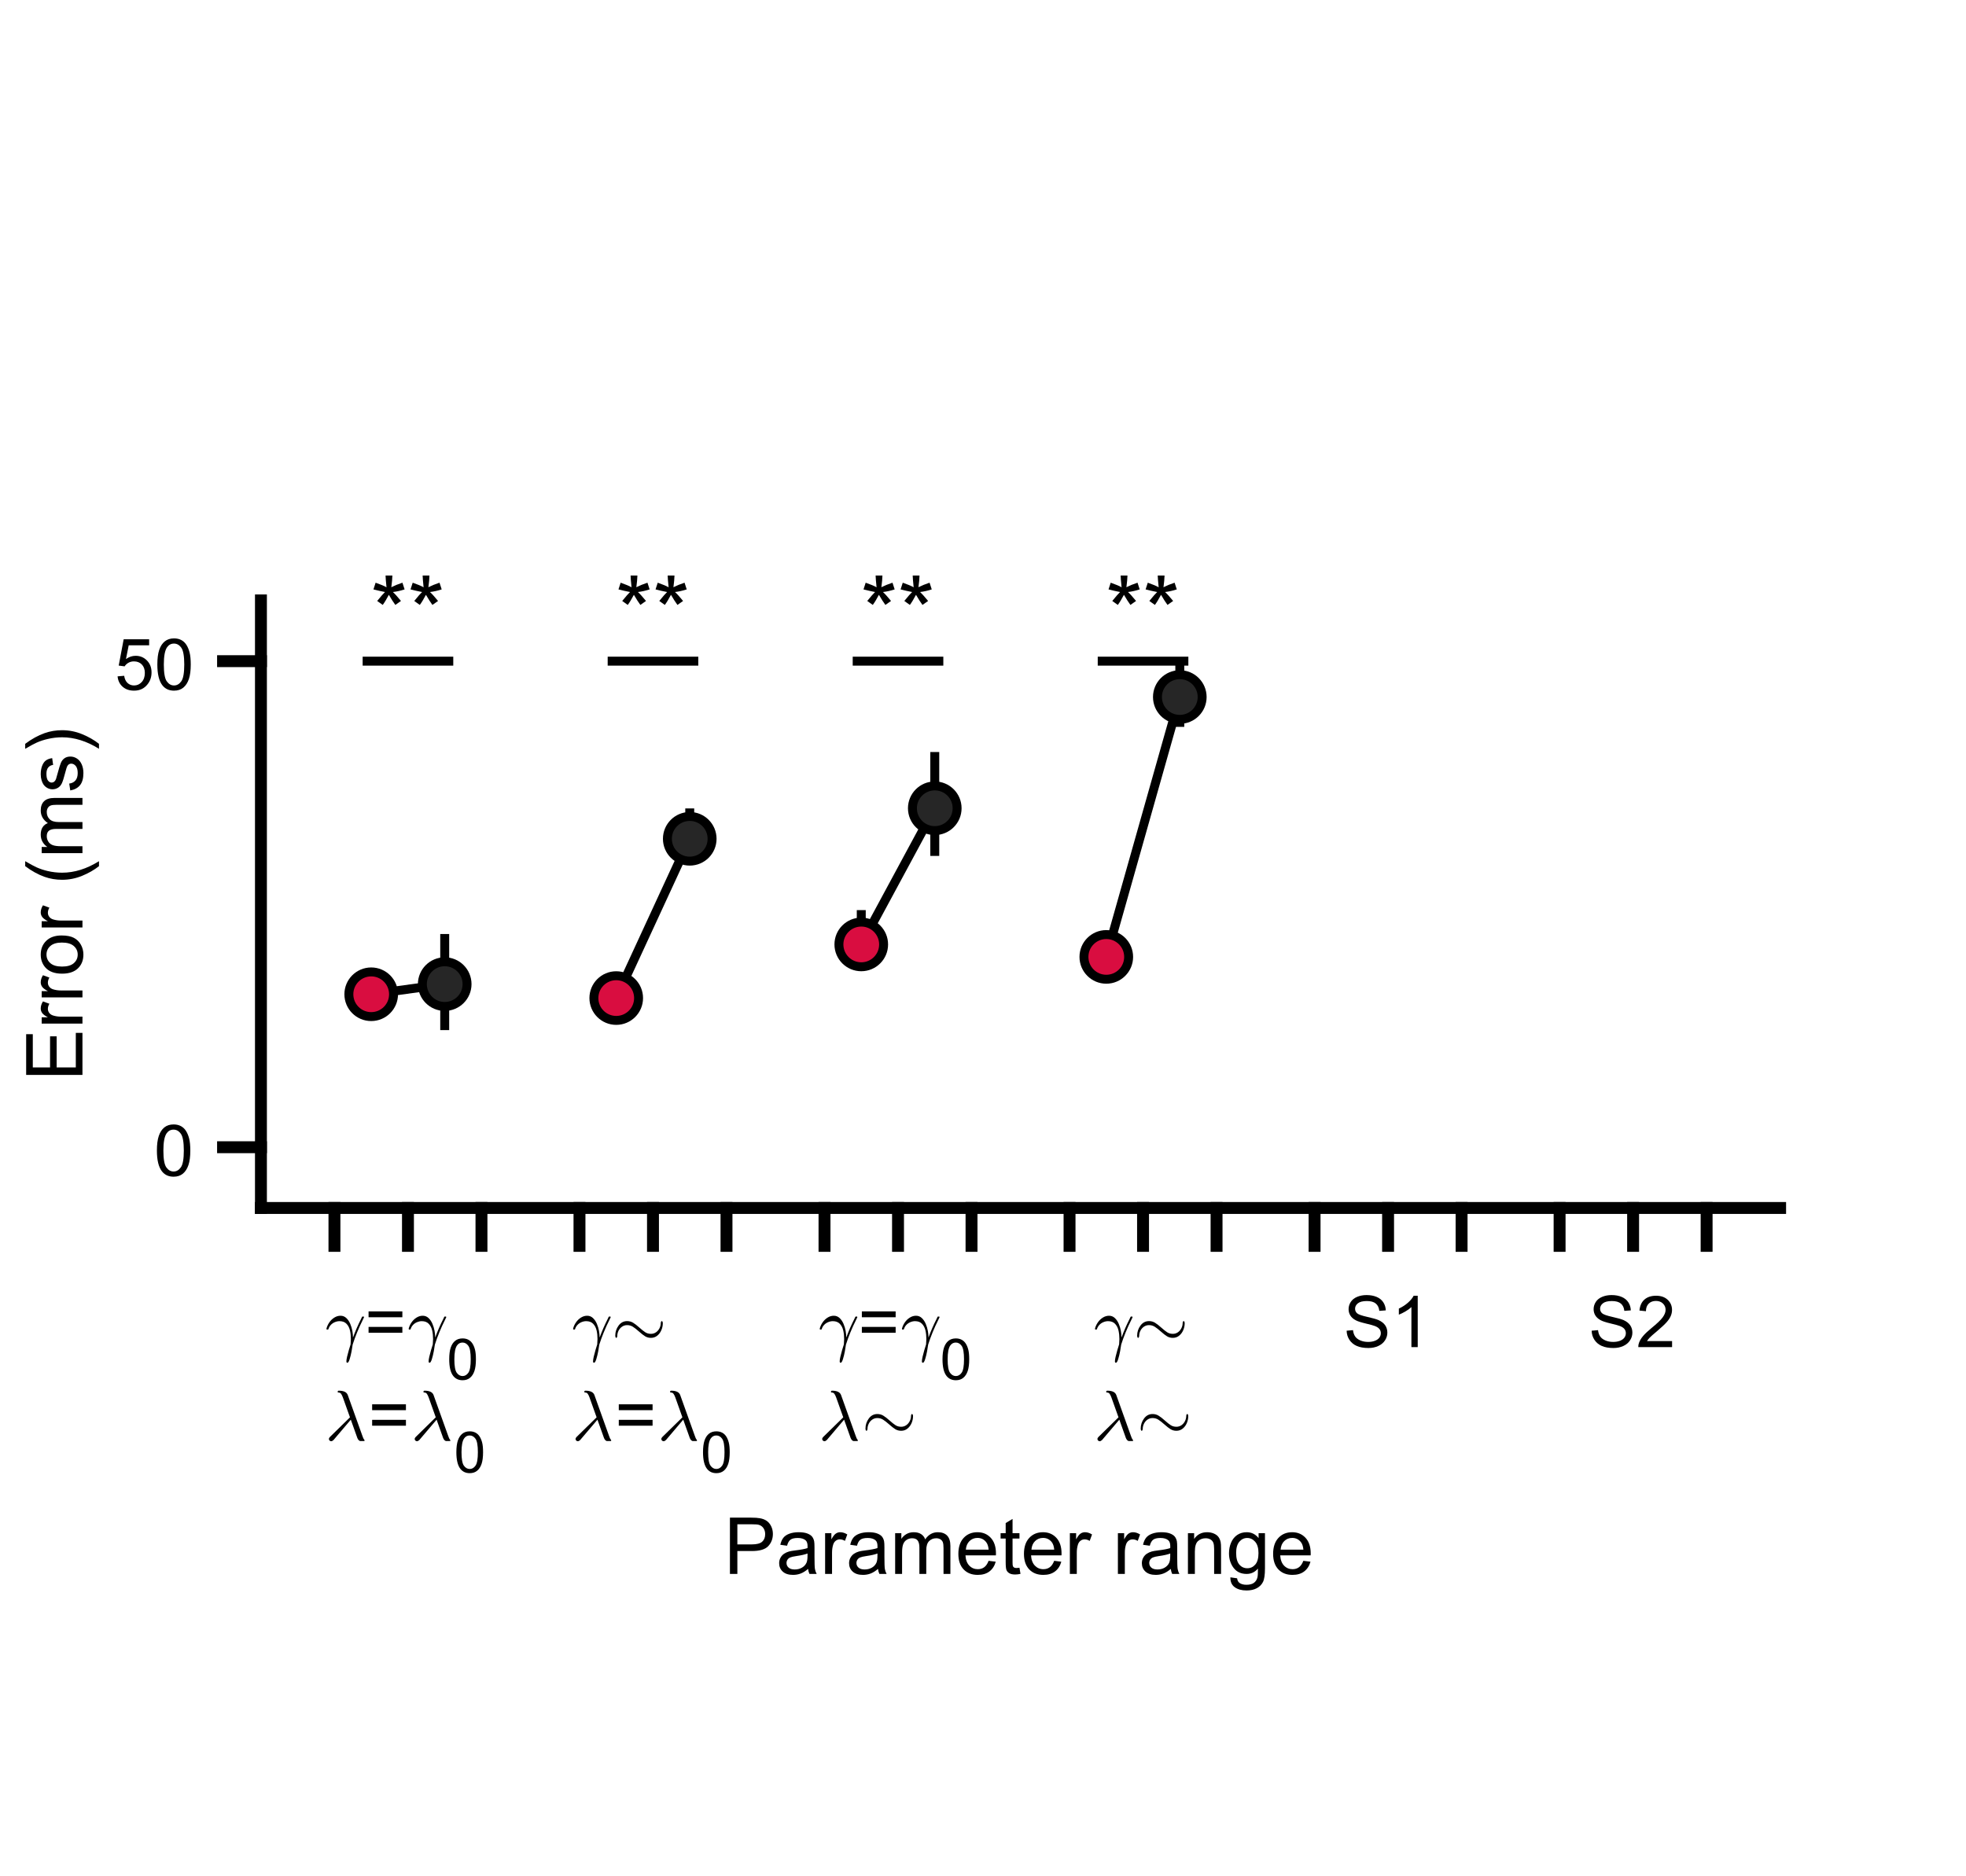 <?xml version="1.0"?>
<!DOCTYPE svg PUBLIC '-//W3C//DTD SVG 1.0//EN'
          'http://www.w3.org/TR/2001/REC-SVG-20010904/DTD/svg10.dtd'>
<svg xmlns:xlink="http://www.w3.org/1999/xlink" style="fill-opacity:1; color-rendering:auto; color-interpolation:auto; text-rendering:auto; stroke:black; stroke-linecap:square; stroke-miterlimit:10; shape-rendering:auto; stroke-opacity:1; fill:black; stroke-dasharray:none; font-weight:normal; stroke-width:1; font-family:'Dialog'; font-style:normal; stroke-linejoin:miter; font-size:12px; stroke-dashoffset:0; image-rendering:auto;" width="550" height="525" xmlns="http://www.w3.org/2000/svg"
><rect width="100%" height="100%" fill="#808080" stroke="none"/><!--Generated by the Batik Graphics2D SVG Generator--><defs id="genericDefs"
  /><g
  ><defs id="defs1"
    ><clipPath clipPathUnits="userSpaceOnUse" id="clipPath1"
      ><path d="M0 0 L550 0 L550 525 L0 525 L0 0 Z"
      /></clipPath
    ></defs
    ><g style="fill:white; stroke:white;"
    ><rect x="0" y="0" width="550" style="clip-path:url(#clipPath1); stroke:none;" height="525"
    /></g
    ><g style="fill:white; text-rendering:optimizeSpeed; color-rendering:optimizeSpeed; image-rendering:optimizeSpeed; shape-rendering:crispEdges; stroke:white; color-interpolation:sRGB;"
    ><rect x="0" width="550" height="525" y="0" style="stroke:none;"
    /></g
    ><g style="text-rendering:geometricPrecision; stroke-width:3.333; color-interpolation:linearRGB; color-rendering:optimizeQuality; image-rendering:optimizeQuality; stroke-linejoin:round;"
    ><line y2="338" style="fill:none;" x1="73" x2="498" y1="338"
      /><line y2="348.6" style="fill:none;" x1="93.564" x2="93.564" y1="338"
      /><line y2="348.6" style="fill:none;" x1="114.129" x2="114.129" y1="338"
      /><line y2="348.6" style="fill:none;" x1="134.694" x2="134.694" y1="338"
      /><line y2="348.6" style="fill:none;" x1="162.113" x2="162.113" y1="338"
      /><line y2="348.6" style="fill:none;" x1="182.677" x2="182.677" y1="338"
      /><line y2="348.6" style="fill:none;" x1="203.242" x2="203.242" y1="338"
      /><line y2="348.6" style="fill:none;" x1="230.661" x2="230.661" y1="338"
      /><line y2="348.6" style="fill:none;" x1="251.226" x2="251.226" y1="338"
      /><line y2="348.6" style="fill:none;" x1="271.79" x2="271.79" y1="338"
      /><line y2="348.6" style="fill:none;" x1="299.21" x2="299.21" y1="338"
      /><line y2="348.6" style="fill:none;" x1="319.774" x2="319.774" y1="338"
      /><line y2="348.6" style="fill:none;" x1="340.339" x2="340.339" y1="338"
      /><line y2="348.6" style="fill:none;" x1="367.758" x2="367.758" y1="338"
      /><line y2="348.6" style="fill:none;" x1="388.323" x2="388.323" y1="338"
      /><line y2="348.6" style="fill:none;" x1="408.887" x2="408.887" y1="338"
      /><line y2="348.6" style="fill:none;" x1="436.306" x2="436.306" y1="338"
      /><line y2="348.6" style="fill:none;" x1="456.871" x2="456.871" y1="338"
      /><line y2="348.6" style="fill:none;" x1="477.435" x2="477.435" y1="338"
    /></g
    ><g transform="translate(91,377)" style="font-size:20px; text-rendering:geometricPrecision; color-rendering:optimizeQuality; image-rendering:optimizeQuality; font-family:'mwb_cmmi10'; color-interpolation:linearRGB;"
    ><path style="stroke:none;" d="M5.906 3.922 Q5.906 3.469 6.102 2.609 Q6.297 1.75 6.586 0.773 Q6.875 -0.203 7.078 -0.828 Q7.156 -1.812 7.156 -2.328 Q7.156 -3.609 6.906 -4.719 Q6.656 -5.828 5.953 -6.578 Q5.25 -7.328 3.984 -7.328 Q3.328 -7.328 2.664 -7.047 Q2 -6.766 1.531 -6.258 Q1.062 -5.75 0.875 -5.094 Q0.844 -4.984 0.719 -4.984 L0.484 -4.984 Q0.328 -4.984 0.328 -5.156 L0.328 -5.219 Q0.547 -6.125 1.117 -6.961 Q1.688 -7.797 2.516 -8.32 Q3.344 -8.844 4.266 -8.844 Q5.203 -8.844 5.883 -8.203 Q6.562 -7.562 6.977 -6.586 Q7.391 -5.609 7.57 -4.617 Q7.75 -3.625 7.75 -2.75 Q8.75 -5.484 10 -7.922 L10.297 -8.562 Q10.359 -8.625 10.438 -8.625 L10.688 -8.625 Q10.844 -8.625 10.844 -8.438 Q10.844 -8.406 10.797 -8.328 L10.5 -7.703 Q9.625 -5.969 8.898 -4.188 Q8.172 -2.406 7.656 -0.766 Q7.578 -0.094 7.359 1.078 Q7.141 2.25 6.828 3.266 Q6.516 4.281 6.203 4.312 Q5.906 4.312 5.906 3.922 Z"
    /></g
    ><g transform="translate(102,377)" style="font-size:20px; text-rendering:geometricPrecision; color-rendering:optimizeQuality; image-rendering:optimizeQuality; font-family:'SansSerif'; color-interpolation:linearRGB;"
    ><path style="stroke:none;" d="M10.562 -8.422 L1.109 -8.422 L1.109 -10.062 L10.562 -10.062 L10.562 -8.422 ZM10.562 -4.078 L1.109 -4.078 L1.109 -5.719 L10.562 -5.719 L10.562 -4.078 Z"
    /></g
    ><g transform="translate(114,377)" style="font-size:20px; text-rendering:geometricPrecision; color-rendering:optimizeQuality; image-rendering:optimizeQuality; font-family:'mwb_cmmi10'; color-interpolation:linearRGB;"
    ><path style="stroke:none;" d="M5.906 3.922 Q5.906 3.469 6.102 2.609 Q6.297 1.75 6.586 0.773 Q6.875 -0.203 7.078 -0.828 Q7.156 -1.812 7.156 -2.328 Q7.156 -3.609 6.906 -4.719 Q6.656 -5.828 5.953 -6.578 Q5.25 -7.328 3.984 -7.328 Q3.328 -7.328 2.664 -7.047 Q2 -6.766 1.531 -6.258 Q1.062 -5.75 0.875 -5.094 Q0.844 -4.984 0.719 -4.984 L0.484 -4.984 Q0.328 -4.984 0.328 -5.156 L0.328 -5.219 Q0.547 -6.125 1.117 -6.961 Q1.688 -7.797 2.516 -8.32 Q3.344 -8.844 4.266 -8.844 Q5.203 -8.844 5.883 -8.203 Q6.562 -7.562 6.977 -6.586 Q7.391 -5.609 7.57 -4.617 Q7.75 -3.625 7.75 -2.75 Q8.75 -5.484 10 -7.922 L10.297 -8.562 Q10.359 -8.625 10.438 -8.625 L10.688 -8.625 Q10.844 -8.625 10.844 -8.438 Q10.844 -8.406 10.797 -8.328 L10.5 -7.703 Q9.625 -5.969 8.898 -4.188 Q8.172 -2.406 7.656 -0.766 Q7.578 -0.094 7.359 1.078 Q7.141 2.25 6.828 3.266 Q6.516 4.281 6.203 4.312 Q5.906 4.312 5.906 3.922 Z"
    /></g
    ><g transform="translate(125,386)" style="font-size:16px; text-rendering:geometricPrecision; color-rendering:optimizeQuality; image-rendering:optimizeQuality; font-family:'SansSerif'; color-interpolation:linearRGB;"
    ><path style="stroke:none;" d="M0.672 -5.656 Q0.672 -7.688 1.086 -8.922 Q1.5 -10.156 2.328 -10.828 Q3.156 -11.5 4.406 -11.5 Q5.328 -11.5 6.023 -11.133 Q6.719 -10.766 7.172 -10.062 Q7.625 -9.359 7.883 -8.359 Q8.141 -7.359 8.141 -5.656 Q8.141 -3.641 7.727 -2.398 Q7.312 -1.156 6.484 -0.477 Q5.656 0.203 4.406 0.203 Q2.75 0.203 1.797 -1 Q0.672 -2.422 0.672 -5.656 ZM2.109 -5.656 Q2.109 -2.828 2.773 -1.898 Q3.438 -0.969 4.406 -0.969 Q5.375 -0.969 6.031 -1.906 Q6.688 -2.844 6.688 -5.656 Q6.688 -8.484 6.031 -9.414 Q5.375 -10.344 4.391 -10.344 Q3.422 -10.344 2.844 -9.516 Q2.109 -8.469 2.109 -5.656 Z"
    /></g
    ><g transform="translate(91,403)" style="font-size:20px; text-rendering:geometricPrecision; color-rendering:optimizeQuality; image-rendering:optimizeQuality; font-family:'mwb_cmmi10'; color-interpolation:linearRGB;"
    ><path style="stroke:none;" d="M1.016 -0.344 Q1.016 -0.641 1.281 -0.906 L6.906 -6.422 L4.922 -11.984 Q4.688 -12.625 4.43 -12.992 Q4.172 -13.359 3.688 -13.359 Q3.453 -13.359 3.453 -13.625 Q3.484 -13.734 3.562 -13.805 Q3.641 -13.875 3.766 -13.875 Q5.859 -13.875 6.297 -12.641 L10.359 -1.297 Q10.625 -0.453 10.906 -0.156 Q11 -0.016 11 0.047 Q11 0.219 10.844 0.219 L9.75 0.219 Q9.266 0.078 8.969 -0.641 L7.141 -5.766 L2.312 -0.078 Q1.938 0.266 1.656 0.266 Q1.406 0.266 1.211 0.086 Q1.016 -0.094 1.016 -0.344 Z"
    /></g
    ><g transform="translate(103,403)" style="font-size:20px; text-rendering:geometricPrecision; color-rendering:optimizeQuality; image-rendering:optimizeQuality; font-family:'SansSerif'; color-interpolation:linearRGB;"
    ><path style="stroke:none;" d="M10.562 -8.422 L1.109 -8.422 L1.109 -10.062 L10.562 -10.062 L10.562 -8.422 ZM10.562 -4.078 L1.109 -4.078 L1.109 -5.719 L10.562 -5.719 L10.562 -4.078 Z"
    /></g
    ><g transform="translate(115,403)" style="font-size:20px; text-rendering:geometricPrecision; color-rendering:optimizeQuality; image-rendering:optimizeQuality; font-family:'mwb_cmmi10'; color-interpolation:linearRGB;"
    ><path style="stroke:none;" d="M1.016 -0.344 Q1.016 -0.641 1.281 -0.906 L6.906 -6.422 L4.922 -11.984 Q4.688 -12.625 4.43 -12.992 Q4.172 -13.359 3.688 -13.359 Q3.453 -13.359 3.453 -13.625 Q3.484 -13.734 3.562 -13.805 Q3.641 -13.875 3.766 -13.875 Q5.859 -13.875 6.297 -12.641 L10.359 -1.297 Q10.625 -0.453 10.906 -0.156 Q11 -0.016 11 0.047 Q11 0.219 10.844 0.219 L9.75 0.219 Q9.266 0.078 8.969 -0.641 L7.141 -5.766 L2.312 -0.078 Q1.938 0.266 1.656 0.266 Q1.406 0.266 1.211 0.086 Q1.016 -0.094 1.016 -0.344 Z"
    /></g
    ><g transform="translate(127,412)" style="font-size:16px; text-rendering:geometricPrecision; color-rendering:optimizeQuality; image-rendering:optimizeQuality; font-family:'SansSerif'; color-interpolation:linearRGB;"
    ><path style="stroke:none;" d="M0.672 -5.656 Q0.672 -7.688 1.086 -8.922 Q1.5 -10.156 2.328 -10.828 Q3.156 -11.5 4.406 -11.5 Q5.328 -11.5 6.023 -11.133 Q6.719 -10.766 7.172 -10.062 Q7.625 -9.359 7.883 -8.359 Q8.141 -7.359 8.141 -5.656 Q8.141 -3.641 7.727 -2.398 Q7.312 -1.156 6.484 -0.477 Q5.656 0.203 4.406 0.203 Q2.75 0.203 1.797 -1 Q0.672 -2.422 0.672 -5.656 ZM2.109 -5.656 Q2.109 -2.828 2.773 -1.898 Q3.438 -0.969 4.406 -0.969 Q5.375 -0.969 6.031 -1.906 Q6.688 -2.844 6.688 -5.656 Q6.688 -8.484 6.031 -9.414 Q5.375 -10.344 4.391 -10.344 Q3.422 -10.344 2.844 -9.516 Q2.109 -8.469 2.109 -5.656 Z"
    /></g
    ><g transform="translate(160,377)" style="font-size:20px; text-rendering:geometricPrecision; color-rendering:optimizeQuality; image-rendering:optimizeQuality; font-family:'mwb_cmmi10'; color-interpolation:linearRGB;"
    ><path style="stroke:none;" d="M5.906 3.922 Q5.906 3.469 6.102 2.609 Q6.297 1.75 6.586 0.773 Q6.875 -0.203 7.078 -0.828 Q7.156 -1.812 7.156 -2.328 Q7.156 -3.609 6.906 -4.719 Q6.656 -5.828 5.953 -6.578 Q5.25 -7.328 3.984 -7.328 Q3.328 -7.328 2.664 -7.047 Q2 -6.766 1.531 -6.258 Q1.062 -5.75 0.875 -5.094 Q0.844 -4.984 0.719 -4.984 L0.484 -4.984 Q0.328 -4.984 0.328 -5.156 L0.328 -5.219 Q0.547 -6.125 1.117 -6.961 Q1.688 -7.797 2.516 -8.32 Q3.344 -8.844 4.266 -8.844 Q5.203 -8.844 5.883 -8.203 Q6.562 -7.562 6.977 -6.586 Q7.391 -5.609 7.57 -4.617 Q7.75 -3.625 7.75 -2.75 Q8.75 -5.484 10 -7.922 L10.297 -8.562 Q10.359 -8.625 10.438 -8.625 L10.688 -8.625 Q10.844 -8.625 10.844 -8.438 Q10.844 -8.406 10.797 -8.328 L10.5 -7.703 Q9.625 -5.969 8.898 -4.188 Q8.172 -2.406 7.656 -0.766 Q7.578 -0.094 7.359 1.078 Q7.141 2.25 6.828 3.266 Q6.516 4.281 6.203 4.312 Q5.906 4.312 5.906 3.922 Z"
    /></g
    ><g transform="translate(171,377)" style="font-size:20px; text-rendering:geometricPrecision; color-rendering:optimizeQuality; image-rendering:optimizeQuality; font-family:'mwb_cmsy10'; color-interpolation:linearRGB;"
    ><path style="stroke:none;" d="M1.391 -2.656 Q1.188 -2.656 1.125 -3.172 L1.125 -3.281 Q1.125 -4.828 2.047 -6.086 Q2.969 -7.344 4.438 -7.344 Q5.359 -7.344 6.109 -6.891 Q6.859 -6.438 7.867 -5.531 Q8.875 -4.625 9.547 -4.203 Q10.219 -3.781 11.109 -3.781 Q11.891 -3.781 12.516 -4.211 Q13.141 -4.641 13.5 -5.352 Q13.859 -6.062 13.859 -6.844 Q13.922 -7.344 14.141 -7.344 Q14.359 -7.344 14.422 -6.844 L14.422 -6.719 Q14.422 -5.75 14.016 -4.805 Q13.609 -3.859 12.859 -3.258 Q12.109 -2.656 11.109 -2.656 Q10.188 -2.656 9.477 -3.094 Q8.766 -3.531 7.758 -4.43 Q6.75 -5.328 6.039 -5.773 Q5.328 -6.219 4.438 -6.219 Q3.656 -6.219 3.023 -5.789 Q2.391 -5.359 2.039 -4.648 Q1.688 -3.938 1.688 -3.172 Q1.625 -2.656 1.391 -2.656 Z"
    /></g
    ><g transform="translate(160,403)" style="font-size:20px; text-rendering:geometricPrecision; color-rendering:optimizeQuality; image-rendering:optimizeQuality; font-family:'mwb_cmmi10'; color-interpolation:linearRGB;"
    ><path style="stroke:none;" d="M1.016 -0.344 Q1.016 -0.641 1.281 -0.906 L6.906 -6.422 L4.922 -11.984 Q4.688 -12.625 4.43 -12.992 Q4.172 -13.359 3.688 -13.359 Q3.453 -13.359 3.453 -13.625 Q3.484 -13.734 3.562 -13.805 Q3.641 -13.875 3.766 -13.875 Q5.859 -13.875 6.297 -12.641 L10.359 -1.297 Q10.625 -0.453 10.906 -0.156 Q11 -0.016 11 0.047 Q11 0.219 10.844 0.219 L9.75 0.219 Q9.266 0.078 8.969 -0.641 L7.141 -5.766 L2.312 -0.078 Q1.938 0.266 1.656 0.266 Q1.406 0.266 1.211 0.086 Q1.016 -0.094 1.016 -0.344 Z"
    /></g
    ><g transform="translate(172,403)" style="font-size:20px; text-rendering:geometricPrecision; color-rendering:optimizeQuality; image-rendering:optimizeQuality; font-family:'SansSerif'; color-interpolation:linearRGB;"
    ><path style="stroke:none;" d="M10.562 -8.422 L1.109 -8.422 L1.109 -10.062 L10.562 -10.062 L10.562 -8.422 ZM10.562 -4.078 L1.109 -4.078 L1.109 -5.719 L10.562 -5.719 L10.562 -4.078 Z"
    /></g
    ><g transform="translate(184,403)" style="font-size:20px; text-rendering:geometricPrecision; color-rendering:optimizeQuality; image-rendering:optimizeQuality; font-family:'mwb_cmmi10'; color-interpolation:linearRGB;"
    ><path style="stroke:none;" d="M1.016 -0.344 Q1.016 -0.641 1.281 -0.906 L6.906 -6.422 L4.922 -11.984 Q4.688 -12.625 4.43 -12.992 Q4.172 -13.359 3.688 -13.359 Q3.453 -13.359 3.453 -13.625 Q3.484 -13.734 3.562 -13.805 Q3.641 -13.875 3.766 -13.875 Q5.859 -13.875 6.297 -12.641 L10.359 -1.297 Q10.625 -0.453 10.906 -0.156 Q11 -0.016 11 0.047 Q11 0.219 10.844 0.219 L9.75 0.219 Q9.266 0.078 8.969 -0.641 L7.141 -5.766 L2.312 -0.078 Q1.938 0.266 1.656 0.266 Q1.406 0.266 1.211 0.086 Q1.016 -0.094 1.016 -0.344 Z"
    /></g
    ><g transform="translate(196,412)" style="font-size:16px; text-rendering:geometricPrecision; color-rendering:optimizeQuality; image-rendering:optimizeQuality; font-family:'SansSerif'; color-interpolation:linearRGB;"
    ><path style="stroke:none;" d="M0.672 -5.656 Q0.672 -7.688 1.086 -8.922 Q1.5 -10.156 2.328 -10.828 Q3.156 -11.5 4.406 -11.5 Q5.328 -11.5 6.023 -11.133 Q6.719 -10.766 7.172 -10.062 Q7.625 -9.359 7.883 -8.359 Q8.141 -7.359 8.141 -5.656 Q8.141 -3.641 7.727 -2.398 Q7.312 -1.156 6.484 -0.477 Q5.656 0.203 4.406 0.203 Q2.75 0.203 1.797 -1 Q0.672 -2.422 0.672 -5.656 ZM2.109 -5.656 Q2.109 -2.828 2.773 -1.898 Q3.438 -0.969 4.406 -0.969 Q5.375 -0.969 6.031 -1.906 Q6.688 -2.844 6.688 -5.656 Q6.688 -8.484 6.031 -9.414 Q5.375 -10.344 4.391 -10.344 Q3.422 -10.344 2.844 -9.516 Q2.109 -8.469 2.109 -5.656 Z"
    /></g
    ><g transform="translate(229,377)" style="font-size:20px; text-rendering:geometricPrecision; color-rendering:optimizeQuality; image-rendering:optimizeQuality; font-family:'mwb_cmmi10'; color-interpolation:linearRGB;"
    ><path style="stroke:none;" d="M5.906 3.922 Q5.906 3.469 6.102 2.609 Q6.297 1.75 6.586 0.773 Q6.875 -0.203 7.078 -0.828 Q7.156 -1.812 7.156 -2.328 Q7.156 -3.609 6.906 -4.719 Q6.656 -5.828 5.953 -6.578 Q5.25 -7.328 3.984 -7.328 Q3.328 -7.328 2.664 -7.047 Q2 -6.766 1.531 -6.258 Q1.062 -5.75 0.875 -5.094 Q0.844 -4.984 0.719 -4.984 L0.484 -4.984 Q0.328 -4.984 0.328 -5.156 L0.328 -5.219 Q0.547 -6.125 1.117 -6.961 Q1.688 -7.797 2.516 -8.32 Q3.344 -8.844 4.266 -8.844 Q5.203 -8.844 5.883 -8.203 Q6.562 -7.562 6.977 -6.586 Q7.391 -5.609 7.57 -4.617 Q7.75 -3.625 7.75 -2.75 Q8.75 -5.484 10 -7.922 L10.297 -8.562 Q10.359 -8.625 10.438 -8.625 L10.688 -8.625 Q10.844 -8.625 10.844 -8.438 Q10.844 -8.406 10.797 -8.328 L10.5 -7.703 Q9.625 -5.969 8.898 -4.188 Q8.172 -2.406 7.656 -0.766 Q7.578 -0.094 7.359 1.078 Q7.141 2.25 6.828 3.266 Q6.516 4.281 6.203 4.312 Q5.906 4.312 5.906 3.922 Z"
    /></g
    ><g transform="translate(240,377)" style="font-size:20px; text-rendering:geometricPrecision; color-rendering:optimizeQuality; image-rendering:optimizeQuality; font-family:'SansSerif'; color-interpolation:linearRGB;"
    ><path style="stroke:none;" d="M10.562 -8.422 L1.109 -8.422 L1.109 -10.062 L10.562 -10.062 L10.562 -8.422 ZM10.562 -4.078 L1.109 -4.078 L1.109 -5.719 L10.562 -5.719 L10.562 -4.078 Z"
    /></g
    ><g transform="translate(252,377)" style="font-size:20px; text-rendering:geometricPrecision; color-rendering:optimizeQuality; image-rendering:optimizeQuality; font-family:'mwb_cmmi10'; color-interpolation:linearRGB;"
    ><path style="stroke:none;" d="M5.906 3.922 Q5.906 3.469 6.102 2.609 Q6.297 1.75 6.586 0.773 Q6.875 -0.203 7.078 -0.828 Q7.156 -1.812 7.156 -2.328 Q7.156 -3.609 6.906 -4.719 Q6.656 -5.828 5.953 -6.578 Q5.25 -7.328 3.984 -7.328 Q3.328 -7.328 2.664 -7.047 Q2 -6.766 1.531 -6.258 Q1.062 -5.75 0.875 -5.094 Q0.844 -4.984 0.719 -4.984 L0.484 -4.984 Q0.328 -4.984 0.328 -5.156 L0.328 -5.219 Q0.547 -6.125 1.117 -6.961 Q1.688 -7.797 2.516 -8.32 Q3.344 -8.844 4.266 -8.844 Q5.203 -8.844 5.883 -8.203 Q6.562 -7.562 6.977 -6.586 Q7.391 -5.609 7.57 -4.617 Q7.75 -3.625 7.75 -2.75 Q8.75 -5.484 10 -7.922 L10.297 -8.562 Q10.359 -8.625 10.438 -8.625 L10.688 -8.625 Q10.844 -8.625 10.844 -8.438 Q10.844 -8.406 10.797 -8.328 L10.5 -7.703 Q9.625 -5.969 8.898 -4.188 Q8.172 -2.406 7.656 -0.766 Q7.578 -0.094 7.359 1.078 Q7.141 2.25 6.828 3.266 Q6.516 4.281 6.203 4.312 Q5.906 4.312 5.906 3.922 Z"
    /></g
    ><g transform="translate(263,386)" style="font-size:16px; text-rendering:geometricPrecision; color-rendering:optimizeQuality; image-rendering:optimizeQuality; font-family:'SansSerif'; color-interpolation:linearRGB;"
    ><path style="stroke:none;" d="M0.672 -5.656 Q0.672 -7.688 1.086 -8.922 Q1.5 -10.156 2.328 -10.828 Q3.156 -11.5 4.406 -11.5 Q5.328 -11.5 6.023 -11.133 Q6.719 -10.766 7.172 -10.062 Q7.625 -9.359 7.883 -8.359 Q8.141 -7.359 8.141 -5.656 Q8.141 -3.641 7.727 -2.398 Q7.312 -1.156 6.484 -0.477 Q5.656 0.203 4.406 0.203 Q2.75 0.203 1.797 -1 Q0.672 -2.422 0.672 -5.656 ZM2.109 -5.656 Q2.109 -2.828 2.773 -1.898 Q3.438 -0.969 4.406 -0.969 Q5.375 -0.969 6.031 -1.906 Q6.688 -2.844 6.688 -5.656 Q6.688 -8.484 6.031 -9.414 Q5.375 -10.344 4.391 -10.344 Q3.422 -10.344 2.844 -9.516 Q2.109 -8.469 2.109 -5.656 Z"
    /></g
    ><g transform="translate(229,403)" style="font-size:20px; text-rendering:geometricPrecision; color-rendering:optimizeQuality; image-rendering:optimizeQuality; font-family:'mwb_cmmi10'; color-interpolation:linearRGB;"
    ><path style="stroke:none;" d="M1.016 -0.344 Q1.016 -0.641 1.281 -0.906 L6.906 -6.422 L4.922 -11.984 Q4.688 -12.625 4.43 -12.992 Q4.172 -13.359 3.688 -13.359 Q3.453 -13.359 3.453 -13.625 Q3.484 -13.734 3.562 -13.805 Q3.641 -13.875 3.766 -13.875 Q5.859 -13.875 6.297 -12.641 L10.359 -1.297 Q10.625 -0.453 10.906 -0.156 Q11 -0.016 11 0.047 Q11 0.219 10.844 0.219 L9.75 0.219 Q9.266 0.078 8.969 -0.641 L7.141 -5.766 L2.312 -0.078 Q1.938 0.266 1.656 0.266 Q1.406 0.266 1.211 0.086 Q1.016 -0.094 1.016 -0.344 Z"
    /></g
    ><g transform="translate(241,403)" style="font-size:20px; text-rendering:geometricPrecision; color-rendering:optimizeQuality; image-rendering:optimizeQuality; font-family:'mwb_cmsy10'; color-interpolation:linearRGB;"
    ><path style="stroke:none;" d="M1.391 -2.656 Q1.188 -2.656 1.125 -3.172 L1.125 -3.281 Q1.125 -4.828 2.047 -6.086 Q2.969 -7.344 4.438 -7.344 Q5.359 -7.344 6.109 -6.891 Q6.859 -6.438 7.867 -5.531 Q8.875 -4.625 9.547 -4.203 Q10.219 -3.781 11.109 -3.781 Q11.891 -3.781 12.516 -4.211 Q13.141 -4.641 13.5 -5.352 Q13.859 -6.062 13.859 -6.844 Q13.922 -7.344 14.141 -7.344 Q14.359 -7.344 14.422 -6.844 L14.422 -6.719 Q14.422 -5.75 14.016 -4.805 Q13.609 -3.859 12.859 -3.258 Q12.109 -2.656 11.109 -2.656 Q10.188 -2.656 9.477 -3.094 Q8.766 -3.531 7.758 -4.43 Q6.75 -5.328 6.039 -5.773 Q5.328 -6.219 4.438 -6.219 Q3.656 -6.219 3.023 -5.789 Q2.391 -5.359 2.039 -4.648 Q1.688 -3.938 1.688 -3.172 Q1.625 -2.656 1.391 -2.656 Z"
    /></g
    ><g transform="translate(306,377)" style="font-size:20px; text-rendering:geometricPrecision; color-rendering:optimizeQuality; image-rendering:optimizeQuality; font-family:'mwb_cmmi10'; color-interpolation:linearRGB;"
    ><path style="stroke:none;" d="M5.906 3.922 Q5.906 3.469 6.102 2.609 Q6.297 1.75 6.586 0.773 Q6.875 -0.203 7.078 -0.828 Q7.156 -1.812 7.156 -2.328 Q7.156 -3.609 6.906 -4.719 Q6.656 -5.828 5.953 -6.578 Q5.25 -7.328 3.984 -7.328 Q3.328 -7.328 2.664 -7.047 Q2 -6.766 1.531 -6.258 Q1.062 -5.75 0.875 -5.094 Q0.844 -4.984 0.719 -4.984 L0.484 -4.984 Q0.328 -4.984 0.328 -5.156 L0.328 -5.219 Q0.547 -6.125 1.117 -6.961 Q1.688 -7.797 2.516 -8.32 Q3.344 -8.844 4.266 -8.844 Q5.203 -8.844 5.883 -8.203 Q6.562 -7.562 6.977 -6.586 Q7.391 -5.609 7.57 -4.617 Q7.75 -3.625 7.75 -2.75 Q8.75 -5.484 10 -7.922 L10.297 -8.562 Q10.359 -8.625 10.438 -8.625 L10.688 -8.625 Q10.844 -8.625 10.844 -8.438 Q10.844 -8.406 10.797 -8.328 L10.5 -7.703 Q9.625 -5.969 8.898 -4.188 Q8.172 -2.406 7.656 -0.766 Q7.578 -0.094 7.359 1.078 Q7.141 2.25 6.828 3.266 Q6.516 4.281 6.203 4.312 Q5.906 4.312 5.906 3.922 Z"
    /></g
    ><g transform="translate(317,377)" style="font-size:20px; text-rendering:geometricPrecision; color-rendering:optimizeQuality; image-rendering:optimizeQuality; font-family:'mwb_cmsy10'; color-interpolation:linearRGB;"
    ><path style="stroke:none;" d="M1.391 -2.656 Q1.188 -2.656 1.125 -3.172 L1.125 -3.281 Q1.125 -4.828 2.047 -6.086 Q2.969 -7.344 4.438 -7.344 Q5.359 -7.344 6.109 -6.891 Q6.859 -6.438 7.867 -5.531 Q8.875 -4.625 9.547 -4.203 Q10.219 -3.781 11.109 -3.781 Q11.891 -3.781 12.516 -4.211 Q13.141 -4.641 13.5 -5.352 Q13.859 -6.062 13.859 -6.844 Q13.922 -7.344 14.141 -7.344 Q14.359 -7.344 14.422 -6.844 L14.422 -6.719 Q14.422 -5.75 14.016 -4.805 Q13.609 -3.859 12.859 -3.258 Q12.109 -2.656 11.109 -2.656 Q10.188 -2.656 9.477 -3.094 Q8.766 -3.531 7.758 -4.43 Q6.75 -5.328 6.039 -5.773 Q5.328 -6.219 4.438 -6.219 Q3.656 -6.219 3.023 -5.789 Q2.391 -5.359 2.039 -4.648 Q1.688 -3.938 1.688 -3.172 Q1.625 -2.656 1.391 -2.656 Z"
    /></g
    ><g transform="translate(306,403)" style="font-size:20px; text-rendering:geometricPrecision; color-rendering:optimizeQuality; image-rendering:optimizeQuality; font-family:'mwb_cmmi10'; color-interpolation:linearRGB;"
    ><path style="stroke:none;" d="M1.016 -0.344 Q1.016 -0.641 1.281 -0.906 L6.906 -6.422 L4.922 -11.984 Q4.688 -12.625 4.43 -12.992 Q4.172 -13.359 3.688 -13.359 Q3.453 -13.359 3.453 -13.625 Q3.484 -13.734 3.562 -13.805 Q3.641 -13.875 3.766 -13.875 Q5.859 -13.875 6.297 -12.641 L10.359 -1.297 Q10.625 -0.453 10.906 -0.156 Q11 -0.016 11 0.047 Q11 0.219 10.844 0.219 L9.75 0.219 Q9.266 0.078 8.969 -0.641 L7.141 -5.766 L2.312 -0.078 Q1.938 0.266 1.656 0.266 Q1.406 0.266 1.211 0.086 Q1.016 -0.094 1.016 -0.344 Z"
    /></g
    ><g transform="translate(318,403)" style="font-size:20px; text-rendering:geometricPrecision; color-rendering:optimizeQuality; image-rendering:optimizeQuality; font-family:'mwb_cmsy10'; color-interpolation:linearRGB;"
    ><path style="stroke:none;" d="M1.391 -2.656 Q1.188 -2.656 1.125 -3.172 L1.125 -3.281 Q1.125 -4.828 2.047 -6.086 Q2.969 -7.344 4.438 -7.344 Q5.359 -7.344 6.109 -6.891 Q6.859 -6.438 7.867 -5.531 Q8.875 -4.625 9.547 -4.203 Q10.219 -3.781 11.109 -3.781 Q11.891 -3.781 12.516 -4.211 Q13.141 -4.641 13.5 -5.352 Q13.859 -6.062 13.859 -6.844 Q13.922 -7.344 14.141 -7.344 Q14.359 -7.344 14.422 -6.844 L14.422 -6.719 Q14.422 -5.75 14.016 -4.805 Q13.609 -3.859 12.859 -3.258 Q12.109 -2.656 11.109 -2.656 Q10.188 -2.656 9.477 -3.094 Q8.766 -3.531 7.758 -4.43 Q6.75 -5.328 6.039 -5.773 Q5.328 -6.219 4.438 -6.219 Q3.656 -6.219 3.023 -5.789 Q2.391 -5.359 2.039 -4.648 Q1.688 -3.938 1.688 -3.172 Q1.625 -2.656 1.391 -2.656 Z"
    /></g
    ><g transform="translate(388.323,355.933)" style="font-size:20px; text-rendering:geometricPrecision; color-rendering:optimizeQuality; image-rendering:optimizeQuality; font-family:'SansSerif'; color-interpolation:linearRGB;"
    ><path style="stroke:none;" d="M-11.594 16.406 L-9.812 16.25 Q-9.688 17.312 -9.227 18 Q-8.766 18.688 -7.789 19.117 Q-6.812 19.547 -5.578 19.547 Q-4.5 19.547 -3.672 19.227 Q-2.844 18.906 -2.438 18.344 Q-2.031 17.781 -2.031 17.109 Q-2.031 16.438 -2.422 15.938 Q-2.812 15.438 -3.703 15.094 Q-4.281 14.859 -6.258 14.391 Q-8.234 13.922 -9.016 13.5 Q-10.047 12.969 -10.547 12.172 Q-11.047 11.375 -11.047 10.391 Q-11.047 9.297 -10.438 8.359 Q-9.828 7.422 -8.641 6.93 Q-7.453 6.438 -6.016 6.438 Q-4.422 6.438 -3.203 6.953 Q-1.984 7.469 -1.336 8.461 Q-0.688 9.453 -0.641 10.719 L-2.453 10.859 Q-2.594 9.5 -3.438 8.805 Q-4.281 8.109 -5.938 8.109 Q-7.656 8.109 -8.445 8.742 Q-9.234 9.375 -9.234 10.25 Q-9.234 11.031 -8.672 11.531 Q-8.125 12.031 -5.812 12.547 Q-3.5 13.062 -2.641 13.453 Q-1.391 14.031 -0.797 14.914 Q-0.203 15.797 -0.203 16.953 Q-0.203 18.094 -0.859 19.109 Q-1.516 20.125 -2.742 20.688 Q-3.969 21.25 -5.5 21.25 Q-7.438 21.25 -8.75 20.68 Q-10.062 20.109 -10.812 18.969 Q-11.562 17.828 -11.594 16.406 ZM8.293 21 L6.527 21 L6.527 9.797 Q5.902 10.406 4.871 11.008 Q3.84 11.609 3.012 11.922 L3.012 10.219 Q4.496 9.531 5.598 8.539 Q6.699 7.547 7.152 6.625 L8.293 6.625 L8.293 21 Z"
    /></g
    ><g transform="translate(456.871,355.933)" style="font-size:20px; text-rendering:geometricPrecision; color-rendering:optimizeQuality; image-rendering:optimizeQuality; font-family:'SansSerif'; color-interpolation:linearRGB;"
    ><path style="stroke:none;" d="M-11.594 16.406 L-9.812 16.25 Q-9.688 17.312 -9.227 18 Q-8.766 18.688 -7.789 19.117 Q-6.812 19.547 -5.578 19.547 Q-4.5 19.547 -3.672 19.227 Q-2.844 18.906 -2.438 18.344 Q-2.031 17.781 -2.031 17.109 Q-2.031 16.438 -2.422 15.938 Q-2.812 15.438 -3.703 15.094 Q-4.281 14.859 -6.258 14.391 Q-8.234 13.922 -9.016 13.5 Q-10.047 12.969 -10.547 12.172 Q-11.047 11.375 -11.047 10.391 Q-11.047 9.297 -10.438 8.359 Q-9.828 7.422 -8.641 6.93 Q-7.453 6.438 -6.016 6.438 Q-4.422 6.438 -3.203 6.953 Q-1.984 7.469 -1.336 8.461 Q-0.688 9.453 -0.641 10.719 L-2.453 10.859 Q-2.594 9.5 -3.438 8.805 Q-4.281 8.109 -5.938 8.109 Q-7.656 8.109 -8.445 8.742 Q-9.234 9.375 -9.234 10.25 Q-9.234 11.031 -8.672 11.531 Q-8.125 12.031 -5.812 12.547 Q-3.5 13.062 -2.641 13.453 Q-1.391 14.031 -0.797 14.914 Q-0.203 15.797 -0.203 16.953 Q-0.203 18.094 -0.859 19.109 Q-1.516 20.125 -2.742 20.688 Q-3.969 21.25 -5.5 21.25 Q-7.438 21.25 -8.75 20.68 Q-10.062 20.109 -10.812 18.969 Q-11.562 17.828 -11.594 16.406 ZM10.902 19.312 L10.902 21 L1.449 21 Q1.434 20.359 1.652 19.781 Q2.012 18.812 2.809 17.875 Q3.606 16.938 5.106 15.703 Q7.449 13.797 8.27 12.68 Q9.09 11.562 9.09 10.562 Q9.09 9.516 8.34 8.797 Q7.59 8.078 6.387 8.078 Q5.121 8.078 4.356 8.844 Q3.59 9.609 3.59 10.953 L1.777 10.766 Q1.965 8.75 3.176 7.688 Q4.387 6.625 6.434 6.625 Q8.48 6.625 9.684 7.766 Q10.887 8.906 10.887 10.594 Q10.887 11.453 10.535 12.289 Q10.184 13.125 9.371 14.039 Q8.559 14.953 6.668 16.562 Q5.074 17.891 4.629 18.359 Q4.184 18.828 3.887 19.312 L10.902 19.312 Z"
    /></g
    ><g transform="translate(285.5,417.4)" style="font-size:22px; text-rendering:geometricPrecision; color-rendering:optimizeQuality; image-rendering:optimizeQuality; font-family:'SansSerif'; color-interpolation:linearRGB;"
    ><path style="stroke:none;" d="M-81.297 23 L-81.297 7.25 L-75.359 7.25 Q-73.797 7.25 -72.969 7.406 Q-71.812 7.594 -71.023 8.141 Q-70.234 8.688 -69.758 9.664 Q-69.281 10.641 -69.281 11.812 Q-69.281 13.812 -70.562 15.203 Q-71.844 16.594 -75.172 16.594 L-79.219 16.594 L-79.219 23 L-81.297 23 ZM-79.219 14.734 L-75.141 14.734 Q-73.125 14.734 -72.281 13.984 Q-71.438 13.234 -71.438 11.875 Q-71.438 10.875 -71.93 10.172 Q-72.422 9.469 -73.25 9.25 Q-73.766 9.109 -75.188 9.109 L-79.219 9.109 L-79.219 14.734 ZM-59.435 21.594 Q-60.498 22.5 -61.498 22.883 Q-62.498 23.266 -63.639 23.266 Q-65.514 23.266 -66.522 22.344 Q-67.529 21.422 -67.529 19.984 Q-67.529 19.156 -67.147 18.461 Q-66.764 17.766 -66.147 17.352 Q-65.529 16.938 -64.764 16.719 Q-64.186 16.562 -63.045 16.422 Q-60.701 16.141 -59.592 15.766 Q-59.576 15.359 -59.576 15.25 Q-59.576 14.078 -60.123 13.594 Q-60.873 12.938 -62.326 12.938 Q-63.701 12.938 -64.35 13.414 Q-64.998 13.891 -65.311 15.109 L-67.201 14.844 Q-66.936 13.625 -66.35 12.883 Q-65.764 12.141 -64.647 11.734 Q-63.529 11.328 -62.045 11.328 Q-60.592 11.328 -59.678 11.672 Q-58.764 12.016 -58.334 12.539 Q-57.904 13.062 -57.732 13.859 Q-57.639 14.359 -57.639 15.641 L-57.639 18.219 Q-57.639 20.922 -57.514 21.633 Q-57.389 22.344 -57.029 23 L-59.045 23 Q-59.342 22.391 -59.435 21.594 ZM-59.592 17.281 Q-60.639 17.703 -62.748 18 Q-63.935 18.172 -64.436 18.391 Q-64.936 18.609 -65.201 19.023 Q-65.467 19.438 -65.467 19.938 Q-65.467 20.719 -64.881 21.234 Q-64.295 21.75 -63.17 21.75 Q-62.045 21.75 -61.178 21.258 Q-60.31 20.766 -59.904 19.922 Q-59.592 19.266 -59.592 17.984 L-59.592 17.281 ZM-54.669 23 L-54.669 11.594 L-52.919 11.594 L-52.919 13.328 Q-52.263 12.109 -51.692 11.719 Q-51.122 11.328 -50.45 11.328 Q-49.466 11.328 -48.466 11.953 L-49.122 13.75 Q-49.841 13.328 -50.544 13.328 Q-51.185 13.328 -51.685 13.711 Q-52.185 14.094 -52.403 14.766 Q-52.731 15.797 -52.731 17.031 L-52.731 23 L-54.669 23 ZM-39.874 21.594 Q-40.937 22.5 -41.937 22.883 Q-42.937 23.266 -44.077 23.266 Q-45.952 23.266 -46.96 22.344 Q-47.968 21.422 -47.968 19.984 Q-47.968 19.156 -47.585 18.461 Q-47.202 17.766 -46.585 17.352 Q-45.968 16.938 -45.202 16.719 Q-44.624 16.562 -43.483 16.422 Q-41.14 16.141 -40.03 15.766 Q-40.015 15.359 -40.015 15.25 Q-40.015 14.078 -40.562 13.594 Q-41.312 12.938 -42.765 12.938 Q-44.14 12.938 -44.788 13.414 Q-45.437 13.891 -45.749 15.109 L-47.64 14.844 Q-47.374 13.625 -46.788 12.883 Q-46.202 12.141 -45.085 11.734 Q-43.968 11.328 -42.483 11.328 Q-41.03 11.328 -40.116 11.672 Q-39.202 12.016 -38.773 12.539 Q-38.343 13.062 -38.171 13.859 Q-38.077 14.359 -38.077 15.641 L-38.077 18.219 Q-38.077 20.922 -37.952 21.633 Q-37.827 22.344 -37.468 23 L-39.483 23 Q-39.78 22.391 -39.874 21.594 ZM-40.03 17.281 Q-41.077 17.703 -43.187 18 Q-44.374 18.172 -44.874 18.391 Q-45.374 18.609 -45.64 19.023 Q-45.905 19.438 -45.905 19.938 Q-45.905 20.719 -45.319 21.234 Q-44.733 21.75 -43.608 21.75 Q-42.483 21.75 -41.616 21.258 Q-40.749 20.766 -40.343 19.922 Q-40.03 19.266 -40.03 17.984 L-40.03 17.281 ZM-35.076 23 L-35.076 11.594 L-33.342 11.594 L-33.342 13.188 Q-32.81 12.359 -31.92 11.844 Q-31.029 11.328 -29.889 11.328 Q-28.623 11.328 -27.811 11.859 Q-26.998 12.391 -26.67 13.328 Q-25.311 11.328 -23.139 11.328 Q-21.451 11.328 -20.537 12.273 Q-19.623 13.219 -19.623 15.172 L-19.623 23 L-21.545 23 L-21.545 15.812 Q-21.545 14.656 -21.732 14.141 Q-21.92 13.625 -22.412 13.32 Q-22.904 13.016 -23.576 13.016 Q-24.779 13.016 -25.576 13.812 Q-26.373 14.609 -26.373 16.375 L-26.373 23 L-28.295 23 L-28.295 15.594 Q-28.295 14.297 -28.771 13.656 Q-29.248 13.016 -30.326 13.016 Q-31.139 13.016 -31.834 13.445 Q-32.529 13.875 -32.834 14.695 Q-33.139 15.516 -33.139 17.078 L-33.139 23 L-35.076 23 ZM-8.938 19.328 L-6.938 19.578 Q-7.422 21.328 -8.695 22.297 Q-9.969 23.266 -11.969 23.266 Q-14.469 23.266 -15.93 21.719 Q-17.391 20.172 -17.391 17.391 Q-17.391 14.516 -15.914 12.922 Q-14.438 11.328 -12.062 11.328 Q-9.781 11.328 -8.328 12.891 Q-6.875 14.453 -6.875 17.281 Q-6.875 17.453 -6.891 17.797 L-15.406 17.797 Q-15.297 19.672 -14.336 20.672 Q-13.375 21.672 -11.953 21.672 Q-10.891 21.672 -10.141 21.109 Q-9.391 20.547 -8.938 19.328 ZM-15.297 16.203 L-8.922 16.203 Q-9.047 14.766 -9.656 14.047 Q-10.578 12.922 -12.047 12.922 Q-13.375 12.922 -14.281 13.812 Q-15.188 14.703 -15.297 16.203 ZM-0.296 21.266 L-0.015 22.984 Q-0.827 23.156 -1.483 23.156 Q-2.53 23.156 -3.108 22.82 Q-3.687 22.484 -3.921 21.945 Q-4.155 21.406 -4.155 19.656 L-4.155 13.094 L-5.577 13.094 L-5.577 11.594 L-4.155 11.594 L-4.155 8.766 L-2.233 7.609 L-2.233 11.594 L-0.296 11.594 L-0.296 13.094 L-2.233 13.094 L-2.233 19.766 Q-2.233 20.594 -2.132 20.828 Q-2.03 21.062 -1.804 21.203 Q-1.577 21.344 -1.14 21.344 Q-0.827 21.344 -0.296 21.266 ZM9.41 19.328 L11.41 19.578 Q10.926 21.328 9.652 22.297 Q8.379 23.266 6.379 23.266 Q3.879 23.266 2.418 21.719 Q0.957 20.172 0.957 17.391 Q0.957 14.516 2.434 12.922 Q3.91 11.328 6.285 11.328 Q8.566 11.328 10.02 12.891 Q11.473 14.453 11.473 17.281 Q11.473 17.453 11.457 17.797 L2.941 17.797 Q3.051 19.672 4.012 20.672 Q4.973 21.672 6.394 21.672 Q7.457 21.672 8.207 21.109 Q8.957 20.547 9.41 19.328 ZM3.051 16.203 L9.426 16.203 Q9.301 14.766 8.691 14.047 Q7.769 12.922 6.301 12.922 Q4.973 12.922 4.066 13.812 Q3.16 14.703 3.051 16.203 ZM13.802 23 L13.802 11.594 L15.552 11.594 L15.552 13.328 Q16.208 12.109 16.778 11.719 Q17.349 11.328 18.02 11.328 Q19.005 11.328 20.005 11.953 L19.349 13.75 Q18.63 13.328 17.927 13.328 Q17.286 13.328 16.786 13.711 Q16.286 14.094 16.067 14.766 Q15.739 15.797 15.739 17.031 L15.739 23 L13.802 23 ZM27.24 23 L27.24 11.594 L28.99 11.594 L28.99 13.328 Q29.646 12.109 30.217 11.719 Q30.787 11.328 31.459 11.328 Q32.443 11.328 33.443 11.953 L32.787 13.75 Q32.068 13.328 31.365 13.328 Q30.725 13.328 30.225 13.711 Q29.725 14.094 29.506 14.766 Q29.178 15.797 29.178 17.031 L29.178 23 L27.24 23 ZM42.035 21.594 Q40.973 22.5 39.973 22.883 Q38.973 23.266 37.832 23.266 Q35.957 23.266 34.949 22.344 Q33.941 21.422 33.941 19.984 Q33.941 19.156 34.324 18.461 Q34.707 17.766 35.324 17.352 Q35.941 16.938 36.707 16.719 Q37.285 16.562 38.426 16.422 Q40.77 16.141 41.879 15.766 Q41.895 15.359 41.895 15.25 Q41.895 14.078 41.348 13.594 Q40.598 12.938 39.145 12.938 Q37.77 12.938 37.121 13.414 Q36.473 13.891 36.16 15.109 L34.27 14.844 Q34.535 13.625 35.121 12.883 Q35.707 12.141 36.824 11.734 Q37.941 11.328 39.426 11.328 Q40.879 11.328 41.793 11.672 Q42.707 12.016 43.137 12.539 Q43.566 13.062 43.738 13.859 Q43.832 14.359 43.832 15.641 L43.832 18.219 Q43.832 20.922 43.957 21.633 Q44.082 22.344 44.441 23 L42.426 23 Q42.129 22.391 42.035 21.594 ZM41.879 17.281 Q40.832 17.703 38.723 18 Q37.535 18.172 37.035 18.391 Q36.535 18.609 36.27 19.023 Q36.004 19.438 36.004 19.938 Q36.004 20.719 36.59 21.234 Q37.176 21.75 38.301 21.75 Q39.426 21.75 40.293 21.258 Q41.16 20.766 41.566 19.922 Q41.879 19.266 41.879 17.984 L41.879 17.281 ZM46.833 23 L46.833 11.594 L48.567 11.594 L48.567 13.219 Q49.833 11.328 52.208 11.328 Q53.239 11.328 54.099 11.703 Q54.958 12.078 55.388 12.68 Q55.817 13.281 55.989 14.109 Q56.099 14.641 56.099 15.984 L56.099 23 L54.161 23 L54.161 16.062 Q54.161 14.875 53.942 14.289 Q53.724 13.703 53.145 13.359 Q52.567 13.016 51.786 13.016 Q50.552 13.016 49.661 13.797 Q48.77 14.578 48.77 16.766 L48.77 23 L46.833 23 ZM58.709 23.953 L60.584 24.219 Q60.709 25.094 61.24 25.5 Q61.959 26.031 63.209 26.031 Q64.553 26.031 65.287 25.492 Q66.022 24.953 66.272 23.984 Q66.428 23.391 66.412 21.5 Q65.147 23 63.256 23 Q60.897 23 59.607 21.305 Q58.318 19.609 58.318 17.234 Q58.318 15.594 58.912 14.219 Q59.506 12.844 60.631 12.086 Q61.756 11.328 63.272 11.328 Q65.287 11.328 66.6 12.969 L66.6 11.594 L68.381 11.594 L68.381 21.453 Q68.381 24.125 67.834 25.234 Q67.287 26.344 66.115 26.984 Q64.943 27.625 63.225 27.625 Q61.178 27.625 59.92 26.711 Q58.662 25.797 58.709 23.953 ZM60.318 17.094 Q60.318 19.344 61.209 20.375 Q62.1 21.406 63.443 21.406 Q64.772 21.406 65.67 20.375 Q66.568 19.344 66.568 17.156 Q66.568 15.062 65.639 14 Q64.709 12.938 63.412 12.938 Q62.115 12.938 61.217 13.984 Q60.318 15.031 60.318 17.094 ZM79.116 19.328 L81.116 19.578 Q80.632 21.328 79.358 22.297 Q78.085 23.266 76.085 23.266 Q73.585 23.266 72.124 21.719 Q70.663 20.172 70.663 17.391 Q70.663 14.516 72.14 12.922 Q73.616 11.328 75.991 11.328 Q78.272 11.328 79.726 12.891 Q81.179 14.453 81.179 17.281 Q81.179 17.453 81.163 17.797 L72.647 17.797 Q72.757 19.672 73.718 20.672 Q74.679 21.672 76.101 21.672 Q77.163 21.672 77.913 21.109 Q78.663 20.547 79.116 19.328 ZM72.757 16.203 L79.132 16.203 Q79.007 14.766 78.397 14.047 Q77.476 12.922 76.007 12.922 Q74.679 12.922 73.772 13.812 Q72.866 14.703 72.757 16.203 Z"
    /></g
    ><g style="text-rendering:geometricPrecision; stroke-width:3.333; color-interpolation:linearRGB; color-rendering:optimizeQuality; image-rendering:optimizeQuality; stroke-linejoin:round;"
    ><line y2="168" style="fill:none;" x1="73" x2="73" y1="338"
      /><line y2="321" style="fill:none;" x1="73" x2="62.4" y1="321"
      /><line y2="185" style="fill:none;" x1="73" x2="62.4" y1="185"
    /></g
    ><g transform="translate(55.067,321)" style="font-size:20px; text-rendering:geometricPrecision; color-rendering:optimizeQuality; image-rendering:optimizeQuality; font-family:'SansSerif'; color-interpolation:linearRGB;"
    ><path style="stroke:none;" d="M-11.172 0.938 Q-11.172 -1.594 -10.648 -3.148 Q-10.125 -4.703 -9.094 -5.539 Q-8.062 -6.375 -6.5 -6.375 Q-5.344 -6.375 -4.477 -5.914 Q-3.609 -5.453 -3.047 -4.578 Q-2.484 -3.703 -2.156 -2.445 Q-1.828 -1.188 -1.828 0.938 Q-1.828 3.453 -2.352 5 Q-2.875 6.547 -3.898 7.398 Q-4.922 8.25 -6.5 8.25 Q-8.578 8.25 -9.75 6.766 Q-11.172 4.969 -11.172 0.938 ZM-9.359 0.938 Q-9.359 4.469 -8.539 5.633 Q-7.719 6.797 -6.5 6.797 Q-5.297 6.797 -4.469 5.625 Q-3.641 4.453 -3.641 0.938 Q-3.641 -2.594 -4.469 -3.758 Q-5.297 -4.922 -6.516 -4.922 Q-7.734 -4.922 -8.453 -3.891 Q-9.359 -2.594 -9.359 0.938 Z"
    /></g
    ><g transform="translate(55.067,185)" style="font-size:20px; text-rendering:geometricPrecision; color-rendering:optimizeQuality; image-rendering:optimizeQuality; font-family:'SansSerif'; color-interpolation:linearRGB;"
    ><path style="stroke:none;" d="M-22.172 4.25 L-20.328 4.094 Q-20.125 5.438 -19.375 6.117 Q-18.625 6.797 -17.562 6.797 Q-16.297 6.797 -15.422 5.844 Q-14.547 4.891 -14.547 3.297 Q-14.547 1.797 -15.391 0.93 Q-16.234 0.062 -17.594 0.062 Q-18.453 0.062 -19.133 0.445 Q-19.812 0.828 -20.203 1.453 L-21.859 1.234 L-20.469 -6.125 L-13.344 -6.125 L-13.344 -4.438 L-19.062 -4.438 L-19.828 -0.594 Q-18.547 -1.5 -17.125 -1.5 Q-15.25 -1.5 -13.961 -0.195 Q-12.672 1.109 -12.672 3.141 Q-12.672 5.094 -13.812 6.5 Q-15.188 8.25 -17.562 8.25 Q-19.516 8.25 -20.758 7.156 Q-22 6.062 -22.172 4.25 ZM-11.049 0.938 Q-11.049 -1.594 -10.525 -3.148 Q-10.002 -4.703 -8.971 -5.539 Q-7.939 -6.375 -6.377 -6.375 Q-5.221 -6.375 -4.354 -5.914 Q-3.486 -5.453 -2.924 -4.578 Q-2.361 -3.703 -2.033 -2.445 Q-1.705 -1.188 -1.705 0.938 Q-1.705 3.453 -2.228 5 Q-2.752 6.547 -3.775 7.398 Q-4.799 8.25 -6.377 8.25 Q-8.455 8.25 -9.627 6.766 Q-11.049 4.969 -11.049 0.938 ZM-9.236 0.938 Q-9.236 4.469 -8.416 5.633 Q-7.596 6.797 -6.377 6.797 Q-5.174 6.797 -4.346 5.625 Q-3.518 4.453 -3.518 0.938 Q-3.518 -2.594 -4.346 -3.758 Q-5.174 -4.922 -6.393 -4.922 Q-7.611 -4.922 -8.33 -3.891 Q-9.236 -2.594 -9.236 0.938 Z"
    /></g
    ><g transform="translate(28.067,253) rotate(-90)" style="font-size:22px; text-rendering:geometricPrecision; color-rendering:optimizeQuality; image-rendering:optimizeQuality; font-family:'SansSerif'; color-interpolation:linearRGB;"
    ><path style="stroke:none;" d="M-47.766 -5 L-47.766 -20.75 L-36.375 -20.75 L-36.375 -18.891 L-45.672 -18.891 L-45.672 -14.062 L-36.969 -14.062 L-36.969 -12.219 L-45.672 -12.219 L-45.672 -6.859 L-36 -6.859 L-36 -5 L-47.766 -5 ZM-33.404 -5 L-33.404 -16.406 L-31.654 -16.406 L-31.654 -14.672 Q-30.998 -15.891 -30.428 -16.281 Q-29.857 -16.672 -29.186 -16.672 Q-28.201 -16.672 -27.201 -16.047 L-27.857 -14.25 Q-28.576 -14.672 -29.279 -14.672 Q-29.92 -14.672 -30.42 -14.289 Q-30.92 -13.906 -31.139 -13.234 Q-31.467 -12.203 -31.467 -10.969 L-31.467 -5 L-33.404 -5 ZM-26.078 -5 L-26.078 -16.406 L-24.328 -16.406 L-24.328 -14.672 Q-23.672 -15.891 -23.102 -16.281 Q-22.531 -16.672 -21.859 -16.672 Q-20.875 -16.672 -19.875 -16.047 L-20.531 -14.25 Q-21.25 -14.672 -21.953 -14.672 Q-22.594 -14.672 -23.094 -14.289 Q-23.594 -13.906 -23.812 -13.234 Q-24.141 -12.203 -24.141 -10.969 L-24.141 -5 L-26.078 -5 ZM-19.439 -10.703 Q-19.439 -13.875 -17.674 -15.406 Q-16.205 -16.672 -14.096 -16.672 Q-11.736 -16.672 -10.244 -15.125 Q-8.752 -13.578 -8.752 -10.859 Q-8.752 -8.656 -9.416 -7.398 Q-10.08 -6.141 -11.338 -5.438 Q-12.596 -4.734 -14.096 -4.734 Q-16.486 -4.734 -17.963 -6.273 Q-19.439 -7.812 -19.439 -10.703 ZM-17.455 -10.703 Q-17.455 -8.516 -16.502 -7.422 Q-15.549 -6.328 -14.096 -6.328 Q-12.658 -6.328 -11.697 -7.43 Q-10.736 -8.531 -10.736 -10.766 Q-10.736 -12.891 -11.697 -13.977 Q-12.658 -15.062 -14.096 -15.062 Q-15.549 -15.062 -16.502 -13.977 Q-17.455 -12.891 -17.455 -10.703 ZM-6.517 -5 L-6.517 -16.406 L-4.767 -16.406 L-4.767 -14.672 Q-4.11 -15.891 -3.54 -16.281 Q-2.97 -16.672 -2.298 -16.672 Q-1.313 -16.672 -0.314 -16.047 L-0.97 -14.25 Q-1.688 -14.672 -2.392 -14.672 Q-3.032 -14.672 -3.532 -14.289 Q-4.032 -13.906 -4.251 -13.234 Q-4.579 -12.203 -4.579 -10.969 L-4.579 -5 L-6.517 -5 ZM10.641 -0.375 Q9.047 -2.391 7.938 -5.094 Q6.828 -7.797 6.828 -10.703 Q6.828 -13.266 7.656 -15.609 Q8.625 -18.328 10.641 -21.016 L12.031 -21.016 Q10.734 -18.781 10.312 -17.828 Q9.656 -16.344 9.281 -14.734 Q8.812 -12.719 8.812 -10.688 Q8.812 -5.531 12.031 -0.375 L10.641 -0.375 ZM14.279 -5 L14.279 -16.406 L16.014 -16.406 L16.014 -14.812 Q16.545 -15.641 17.436 -16.156 Q18.326 -16.672 19.467 -16.672 Q20.732 -16.672 21.545 -16.141 Q22.357 -15.609 22.686 -14.672 Q24.045 -16.672 26.217 -16.672 Q27.904 -16.672 28.818 -15.727 Q29.732 -14.781 29.732 -12.828 L29.732 -5 L27.811 -5 L27.811 -12.188 Q27.811 -13.344 27.623 -13.859 Q27.436 -14.375 26.943 -14.68 Q26.451 -14.984 25.779 -14.984 Q24.576 -14.984 23.779 -14.188 Q22.982 -13.391 22.982 -11.625 L22.982 -5 L21.061 -5 L21.061 -12.406 Q21.061 -13.703 20.584 -14.344 Q20.107 -14.984 19.029 -14.984 Q18.217 -14.984 17.521 -14.555 Q16.826 -14.125 16.521 -13.305 Q16.217 -12.484 16.217 -10.922 L16.217 -5 L14.279 -5 ZM31.824 -8.406 L33.746 -8.703 Q33.902 -7.562 34.637 -6.945 Q35.371 -6.328 36.699 -6.328 Q38.027 -6.328 38.676 -6.875 Q39.324 -7.422 39.324 -8.141 Q39.324 -8.797 38.746 -9.172 Q38.355 -9.438 36.777 -9.828 Q34.637 -10.375 33.816 -10.766 Q32.996 -11.156 32.574 -11.852 Q32.152 -12.547 32.152 -13.375 Q32.152 -14.141 32.504 -14.789 Q32.855 -15.438 33.449 -15.875 Q33.902 -16.203 34.684 -16.438 Q35.465 -16.672 36.355 -16.672 Q37.699 -16.672 38.715 -16.281 Q39.73 -15.891 40.215 -15.234 Q40.699 -14.578 40.871 -13.469 L38.98 -13.203 Q38.855 -14.094 38.238 -14.586 Q37.621 -15.078 36.496 -15.078 Q35.152 -15.078 34.59 -14.641 Q34.027 -14.203 34.027 -13.609 Q34.027 -13.234 34.262 -12.922 Q34.496 -12.609 34.996 -12.406 Q35.293 -12.312 36.699 -11.922 Q38.762 -11.375 39.574 -11.023 Q40.387 -10.672 40.848 -10.008 Q41.309 -9.344 41.309 -8.359 Q41.309 -7.391 40.746 -6.531 Q40.184 -5.672 39.113 -5.203 Q38.043 -4.734 36.699 -4.734 Q34.48 -4.734 33.316 -5.664 Q32.152 -6.594 31.824 -8.406 ZM44.871 -0.375 L43.48 -0.375 Q46.699 -5.531 46.699 -10.688 Q46.699 -12.719 46.23 -14.703 Q45.871 -16.312 45.215 -17.797 Q44.793 -18.766 43.48 -21.016 L44.871 -21.016 Q46.887 -18.328 47.855 -15.609 Q48.684 -13.266 48.684 -10.703 Q48.684 -7.797 47.574 -5.094 Q46.465 -2.391 44.871 -0.375 Z"
    /></g
    ><g style="stroke-linecap:butt; text-rendering:geometricPrecision; color-rendering:optimizeQuality; image-rendering:optimizeQuality; stroke-linejoin:round; color-interpolation:linearRGB; stroke-width:2.5;"
    ><line y2="275.362" style="fill:none;" x1="103.847" x2="124.411" y1="278.201"
      /><line y2="282.001" style="fill:none;" x1="103.847" x2="103.847" y1="278.201"
      /><line y2="274.954" style="fill:none;" x1="103.847" x2="103.847" y1="278.201"
    /></g
    ><g transform="translate(103.847,278.201)" style="fill:rgb(217,13,64); text-rendering:geometricPrecision; color-rendering:optimizeQuality; image-rendering:optimizeQuality; color-interpolation:linearRGB; stroke:rgb(217,13,64);"
    ><circle r="6.25" style="stroke:none;" cx="0" cy="0"
    /></g
    ><g transform="translate(103.847,278.201)" style="stroke-linecap:butt; text-rendering:geometricPrecision; color-rendering:optimizeQuality; image-rendering:optimizeQuality; stroke-linejoin:round; color-interpolation:linearRGB; stroke-width:2.5;"
    ><path style="stroke:none;" d="M0 -5 C2.761 -5 5 -2.761 5 0 L5 0 C5 2.761 2.761 5 -0 5 C-2.761 5 -5 2.761 -5 -0 C-5 -2.761 -2.761 -5 0 -5 ZM0 -7.5 C-4.142 -7.5 -7.5 -4.142 -7.5 -0 C-7.5 4.142 -4.142 7.5 -0 7.5 C4.142 7.5 7.5 4.142 7.5 0 L7.5 0 C7.5 -4.142 4.142 -7.5 0 -7.5 Z"
      /><line transform="translate(-103.847,-278.201)" x1="124.411" x2="124.411" y1="275.362" style="fill:none;" y2="286.976"
      /><line transform="translate(-103.847,-278.201)" x1="124.411" x2="124.411" y1="275.362" style="fill:none;" y2="262.6"
    /></g
    ><g transform="translate(124.411,275.362)" style="fill:rgb(38,38,38); text-rendering:geometricPrecision; color-rendering:optimizeQuality; image-rendering:optimizeQuality; color-interpolation:linearRGB; stroke:rgb(38,38,38);"
    ><circle r="6.25" style="stroke:none;" cx="0" cy="0"
    /></g
    ><g transform="translate(124.411,275.362)" style="stroke-linecap:butt; text-rendering:geometricPrecision; color-rendering:optimizeQuality; image-rendering:optimizeQuality; stroke-linejoin:round; color-interpolation:linearRGB; stroke-width:2.5;"
    ><path style="stroke:none;" d="M0 -5 C2.761 -5 5 -2.761 5 0 L5 0 C5 2.761 2.761 5 -0 5 C-2.761 5 -5 2.761 -5 -0 C-5 -2.761 -2.761 -5 0 -5 ZM0 -7.5 C-4.142 -7.5 -7.5 -4.142 -7.5 -0 C-7.5 4.142 -4.142 7.5 -0 7.5 C4.142 7.5 7.5 4.142 7.5 0 L7.5 0 C7.5 -4.142 4.142 -7.5 0 -7.5 Z"
      /><line transform="translate(-124.411,-275.362)" x1="172.395" x2="192.96" y1="279.267" style="fill:none;" y2="234.702"
      /><line transform="translate(-124.411,-275.362)" x1="172.395" x2="172.395" y1="279.267" style="fill:none;" y2="283.981"
      /><line transform="translate(-124.411,-275.362)" x1="172.395" x2="172.395" y1="279.267" style="fill:none;" y2="276.852"
    /></g
    ><g transform="translate(172.395,279.267)" style="fill:rgb(217,13,64); text-rendering:geometricPrecision; color-rendering:optimizeQuality; image-rendering:optimizeQuality; color-interpolation:linearRGB; stroke:rgb(217,13,64);"
    ><circle r="6.25" style="stroke:none;" cx="0" cy="0"
    /></g
    ><g transform="translate(172.395,279.267)" style="stroke-linecap:butt; text-rendering:geometricPrecision; color-rendering:optimizeQuality; image-rendering:optimizeQuality; stroke-linejoin:round; color-interpolation:linearRGB; stroke-width:2.5;"
    ><path style="stroke:none;" d="M0 -5 C2.761 -5 5 -2.761 5 0 L5 0 C5 2.761 2.761 5 -0 5 C-2.761 5 -5 2.761 -5 -0 C-5 -2.761 -2.761 -5 0 -5 ZM0 -7.5 C-4.142 -7.5 -7.5 -4.142 -7.5 -0 C-7.5 4.142 -4.142 7.5 -0 7.5 C4.142 7.5 7.5 4.142 7.5 0 L7.5 0 C7.5 -4.142 4.142 -7.5 0 -7.5 Z"
      /><line transform="translate(-172.395,-279.267)" x1="192.96" x2="192.96" y1="234.702" style="fill:none;" y2="240.383"
      /><line transform="translate(-172.395,-279.267)" x1="192.96" x2="192.96" y1="234.702" style="fill:none;" y2="227.45"
    /></g
    ><g transform="translate(192.96,234.702)" style="fill:rgb(38,38,38); text-rendering:geometricPrecision; color-rendering:optimizeQuality; image-rendering:optimizeQuality; color-interpolation:linearRGB; stroke:rgb(38,38,38);"
    ><circle r="6.25" style="stroke:none;" cx="0" cy="0"
    /></g
    ><g transform="translate(192.96,234.702)" style="stroke-linecap:butt; text-rendering:geometricPrecision; color-rendering:optimizeQuality; image-rendering:optimizeQuality; stroke-linejoin:round; color-interpolation:linearRGB; stroke-width:2.5;"
    ><path style="stroke:none;" d="M0 -5 C2.761 -5 5 -2.761 5 0 L5 0 C5 2.761 2.761 5 -0 5 C-2.761 5 -5 2.761 -5 -0 C-5 -2.761 -2.761 -5 0 -5 ZM0 -7.5 C-4.142 -7.5 -7.5 -4.142 -7.5 -0 C-7.5 4.142 -4.142 7.5 -0 7.5 C4.142 7.5 7.5 4.142 7.5 0 L7.5 0 C7.5 -4.142 4.142 -7.5 0 -7.5 Z"
      /><line transform="translate(-192.96,-234.702)" x1="240.944" x2="261.508" y1="264.259" style="fill:none;" y2="226.156"
      /><line transform="translate(-192.96,-234.702)" x1="240.944" x2="240.944" y1="264.259" style="fill:none;" y2="269.051"
      /><line transform="translate(-192.96,-234.702)" x1="240.944" x2="240.944" y1="264.259" style="fill:none;" y2="255.907"
    /></g
    ><g transform="translate(240.944,264.259)" style="fill:rgb(217,13,64); text-rendering:geometricPrecision; color-rendering:optimizeQuality; image-rendering:optimizeQuality; color-interpolation:linearRGB; stroke:rgb(217,13,64);"
    ><circle r="6.25" style="stroke:none;" cx="0" cy="0"
    /></g
    ><g transform="translate(240.944,264.259)" style="stroke-linecap:butt; text-rendering:geometricPrecision; color-rendering:optimizeQuality; image-rendering:optimizeQuality; stroke-linejoin:round; color-interpolation:linearRGB; stroke-width:2.5;"
    ><path style="stroke:none;" d="M0 -5 C2.761 -5 5 -2.761 5 0 L5 0 C5 2.761 2.761 5 -0 5 C-2.761 5 -5 2.761 -5 -0 C-5 -2.761 -2.761 -5 0 -5 ZM0 -7.5 C-4.142 -7.5 -7.5 -4.142 -7.5 -0 C-7.5 4.142 -4.142 7.5 -0 7.5 C4.142 7.5 7.5 4.142 7.5 0 L7.5 0 C7.5 -4.142 4.142 -7.5 0 -7.5 Z"
      /><line transform="translate(-240.944,-264.259)" x1="261.508" x2="261.508" y1="226.156" style="fill:none;" y2="238.245"
      /><line transform="translate(-240.944,-264.259)" x1="261.508" x2="261.508" y1="226.156" style="fill:none;" y2="211.669"
    /></g
    ><g transform="translate(261.508,226.156)" style="fill:rgb(38,38,38); text-rendering:geometricPrecision; color-rendering:optimizeQuality; image-rendering:optimizeQuality; color-interpolation:linearRGB; stroke:rgb(38,38,38);"
    ><circle r="6.25" style="stroke:none;" cx="0" cy="0"
    /></g
    ><g transform="translate(261.508,226.156)" style="stroke-linecap:butt; text-rendering:geometricPrecision; color-rendering:optimizeQuality; image-rendering:optimizeQuality; stroke-linejoin:round; color-interpolation:linearRGB; stroke-width:2.5;"
    ><path style="stroke:none;" d="M0 -5 C2.761 -5 5 -2.761 5 0 L5 0 C5 2.761 2.761 5 -0 5 C-2.761 5 -5 2.761 -5 -0 C-5 -2.761 -2.761 -5 0 -5 ZM0 -7.5 C-4.142 -7.5 -7.5 -4.142 -7.5 -0 C-7.5 4.142 -4.142 7.5 -0 7.5 C4.142 7.5 7.5 4.142 7.5 0 L7.5 0 C7.5 -4.142 4.142 -7.5 0 -7.5 Z"
      /><line transform="translate(-261.508,-226.156)" x1="309.492" x2="330.057" y1="267.748" style="fill:none;" y2="195.032"
      /><line transform="translate(-261.508,-226.156)" x1="309.492" x2="309.492" y1="267.748" style="fill:none;" y2="273.73"
      /><line transform="translate(-261.508,-226.156)" x1="309.492" x2="309.492" y1="267.748" style="fill:none;" y2="262.883"
    /></g
    ><g transform="translate(309.492,267.748)" style="fill:rgb(217,13,64); text-rendering:geometricPrecision; color-rendering:optimizeQuality; image-rendering:optimizeQuality; color-interpolation:linearRGB; stroke:rgb(217,13,64);"
    ><circle r="6.25" style="stroke:none;" cx="0" cy="0"
    /></g
    ><g transform="translate(309.492,267.748)" style="stroke-linecap:butt; text-rendering:geometricPrecision; color-rendering:optimizeQuality; image-rendering:optimizeQuality; stroke-linejoin:round; color-interpolation:linearRGB; stroke-width:2.5;"
    ><path style="stroke:none;" d="M0 -5 C2.761 -5 5 -2.761 5 0 L5 0 C5 2.761 2.761 5 -0 5 C-2.761 5 -5 2.761 -5 -0 C-5 -2.761 -2.761 -5 0 -5 ZM0 -7.5 C-4.142 -7.5 -7.5 -4.142 -7.5 -0 C-7.5 4.142 -4.142 7.5 -0 7.5 C4.142 7.5 7.5 4.142 7.5 0 L7.5 0 C7.5 -4.142 4.142 -7.5 0 -7.5 Z"
      /><line transform="translate(-309.492,-267.748)" x1="330.057" x2="330.057" y1="195.032" style="fill:none;" y2="202.126"
      /><line transform="translate(-309.492,-267.748)" x1="330.057" x2="330.057" y1="195.032" style="fill:none;" y2="186.495"
    /></g
    ><g transform="translate(330.057,195.032)" style="fill:rgb(38,38,38); text-rendering:geometricPrecision; color-rendering:optimizeQuality; image-rendering:optimizeQuality; color-interpolation:linearRGB; stroke:rgb(38,38,38);"
    ><circle r="6.25" style="stroke:none;" cx="0" cy="0"
    /></g
    ><g transform="translate(330.057,195.032)" style="stroke-linecap:butt; text-rendering:geometricPrecision; color-rendering:optimizeQuality; image-rendering:optimizeQuality; stroke-linejoin:round; color-interpolation:linearRGB; stroke-width:2.5;"
    ><path style="stroke:none;" d="M0 -5 C2.761 -5 5 -2.761 5 0 L5 0 C5 2.761 2.761 5 -0 5 C-2.761 5 -5 2.761 -5 -0 C-5 -2.761 -2.761 -5 0 -5 ZM0 -7.5 C-4.142 -7.5 -7.5 -4.142 -7.5 -0 C-7.5 4.142 -4.142 7.5 -0 7.5 C4.142 7.5 7.5 4.142 7.5 0 L7.5 0 C7.5 -4.142 4.142 -7.5 0 -7.5 Z"
      /><line transform="translate(-330.057,-195.032)" x1="102.704" x2="125.554" y1="185" style="fill:none;" y2="185"
    /></g
    ><g transform="translate(114.129,186.7)" style="font-size:26.667px; text-rendering:geometricPrecision; color-rendering:optimizeQuality; image-rendering:optimizeQuality; font-family:'SansSerif'; color-interpolation:linearRGB;"
    ><path style="stroke:none;" d="M-9.656 -21.781 L-9.047 -23.656 Q-6.953 -22.922 -6 -22.375 Q-6.25 -24.766 -6.266 -25.656 L-4.359 -25.656 Q-4.391 -24.359 -4.656 -22.391 Q-3.297 -23.078 -1.547 -23.656 L-0.938 -21.781 Q-2.609 -21.234 -4.219 -21.047 Q-3.422 -20.344 -1.953 -18.547 L-3.531 -17.438 Q-4.297 -18.469 -5.344 -20.266 Q-6.328 -18.406 -7.062 -17.438 L-8.609 -18.547 Q-7.078 -20.438 -6.422 -21.047 Q-8.125 -21.375 -9.656 -21.781 ZM0.717 -21.781 L1.327 -23.656 Q3.42 -22.922 4.374 -22.375 Q4.124 -24.766 4.108 -25.656 L6.014 -25.656 Q5.983 -24.359 5.717 -22.391 Q7.077 -23.078 8.827 -23.656 L9.436 -21.781 Q7.764 -21.234 6.155 -21.047 Q6.952 -20.344 8.42 -18.547 L6.842 -17.438 Q6.077 -18.469 5.03 -20.266 Q4.045 -18.406 3.311 -17.438 L1.764 -18.547 Q3.295 -20.438 3.952 -21.047 Q2.249 -21.375 0.717 -21.781 Z"
    /></g
    ><g style="stroke-linecap:butt; text-rendering:geometricPrecision; color-rendering:optimizeQuality; image-rendering:optimizeQuality; stroke-linejoin:round; color-interpolation:linearRGB; stroke-width:2.5;"
    ><line y2="185" style="fill:none;" x1="171.253" x2="194.102" y1="185"
    /></g
    ><g transform="translate(182.677,186.7)" style="font-size:26.667px; text-rendering:geometricPrecision; color-rendering:optimizeQuality; image-rendering:optimizeQuality; font-family:'SansSerif'; color-interpolation:linearRGB;"
    ><path style="stroke:none;" d="M-9.656 -21.781 L-9.047 -23.656 Q-6.953 -22.922 -6 -22.375 Q-6.25 -24.766 -6.266 -25.656 L-4.359 -25.656 Q-4.391 -24.359 -4.656 -22.391 Q-3.297 -23.078 -1.547 -23.656 L-0.938 -21.781 Q-2.609 -21.234 -4.219 -21.047 Q-3.422 -20.344 -1.953 -18.547 L-3.531 -17.438 Q-4.297 -18.469 -5.344 -20.266 Q-6.328 -18.406 -7.062 -17.438 L-8.609 -18.547 Q-7.078 -20.438 -6.422 -21.047 Q-8.125 -21.375 -9.656 -21.781 ZM0.717 -21.781 L1.327 -23.656 Q3.42 -22.922 4.374 -22.375 Q4.124 -24.766 4.108 -25.656 L6.014 -25.656 Q5.983 -24.359 5.717 -22.391 Q7.077 -23.078 8.827 -23.656 L9.436 -21.781 Q7.764 -21.234 6.155 -21.047 Q6.952 -20.344 8.42 -18.547 L6.842 -17.438 Q6.077 -18.469 5.03 -20.266 Q4.045 -18.406 3.311 -17.438 L1.764 -18.547 Q3.295 -20.438 3.952 -21.047 Q2.249 -21.375 0.717 -21.781 Z"
    /></g
    ><g style="stroke-linecap:butt; text-rendering:geometricPrecision; color-rendering:optimizeQuality; image-rendering:optimizeQuality; stroke-linejoin:round; color-interpolation:linearRGB; stroke-width:2.5;"
    ><line y2="185" style="fill:none;" x1="239.801" x2="262.651" y1="185"
    /></g
    ><g transform="translate(251.226,186.7)" style="font-size:26.667px; text-rendering:geometricPrecision; color-rendering:optimizeQuality; image-rendering:optimizeQuality; font-family:'SansSerif'; color-interpolation:linearRGB;"
    ><path style="stroke:none;" d="M-9.656 -21.781 L-9.047 -23.656 Q-6.953 -22.922 -6 -22.375 Q-6.25 -24.766 -6.266 -25.656 L-4.359 -25.656 Q-4.391 -24.359 -4.656 -22.391 Q-3.297 -23.078 -1.547 -23.656 L-0.938 -21.781 Q-2.609 -21.234 -4.219 -21.047 Q-3.422 -20.344 -1.953 -18.547 L-3.531 -17.438 Q-4.297 -18.469 -5.344 -20.266 Q-6.328 -18.406 -7.062 -17.438 L-8.609 -18.547 Q-7.078 -20.438 -6.422 -21.047 Q-8.125 -21.375 -9.656 -21.781 ZM0.717 -21.781 L1.327 -23.656 Q3.42 -22.922 4.374 -22.375 Q4.124 -24.766 4.108 -25.656 L6.014 -25.656 Q5.983 -24.359 5.717 -22.391 Q7.077 -23.078 8.827 -23.656 L9.436 -21.781 Q7.764 -21.234 6.155 -21.047 Q6.952 -20.344 8.42 -18.547 L6.842 -17.438 Q6.077 -18.469 5.03 -20.266 Q4.045 -18.406 3.311 -17.438 L1.764 -18.547 Q3.295 -20.438 3.952 -21.047 Q2.249 -21.375 0.717 -21.781 Z"
    /></g
    ><g style="stroke-linecap:butt; text-rendering:geometricPrecision; color-rendering:optimizeQuality; image-rendering:optimizeQuality; stroke-linejoin:round; color-interpolation:linearRGB; stroke-width:2.5;"
    ><line y2="185" style="fill:none;" x1="308.349" x2="331.199" y1="185"
    /></g
    ><g transform="translate(319.774,186.7)" style="font-size:26.667px; text-rendering:geometricPrecision; color-rendering:optimizeQuality; image-rendering:optimizeQuality; font-family:'SansSerif'; color-interpolation:linearRGB;"
    ><path style="stroke:none;" d="M-9.656 -21.781 L-9.047 -23.656 Q-6.953 -22.922 -6 -22.375 Q-6.25 -24.766 -6.266 -25.656 L-4.359 -25.656 Q-4.391 -24.359 -4.656 -22.391 Q-3.297 -23.078 -1.547 -23.656 L-0.938 -21.781 Q-2.609 -21.234 -4.219 -21.047 Q-3.422 -20.344 -1.953 -18.547 L-3.531 -17.438 Q-4.297 -18.469 -5.344 -20.266 Q-6.328 -18.406 -7.062 -17.438 L-8.609 -18.547 Q-7.078 -20.438 -6.422 -21.047 Q-8.125 -21.375 -9.656 -21.781 ZM0.717 -21.781 L1.327 -23.656 Q3.42 -22.922 4.374 -22.375 Q4.124 -24.766 4.108 -25.656 L6.014 -25.656 Q5.983 -24.359 5.717 -22.391 Q7.077 -23.078 8.827 -23.656 L9.436 -21.781 Q7.764 -21.234 6.155 -21.047 Q6.952 -20.344 8.42 -18.547 L6.842 -17.438 Q6.077 -18.469 5.03 -20.266 Q4.045 -18.406 3.311 -17.438 L1.764 -18.547 Q3.295 -20.438 3.952 -21.047 Q2.249 -21.375 0.717 -21.781 Z"
    /></g
  ></g
></svg
>
